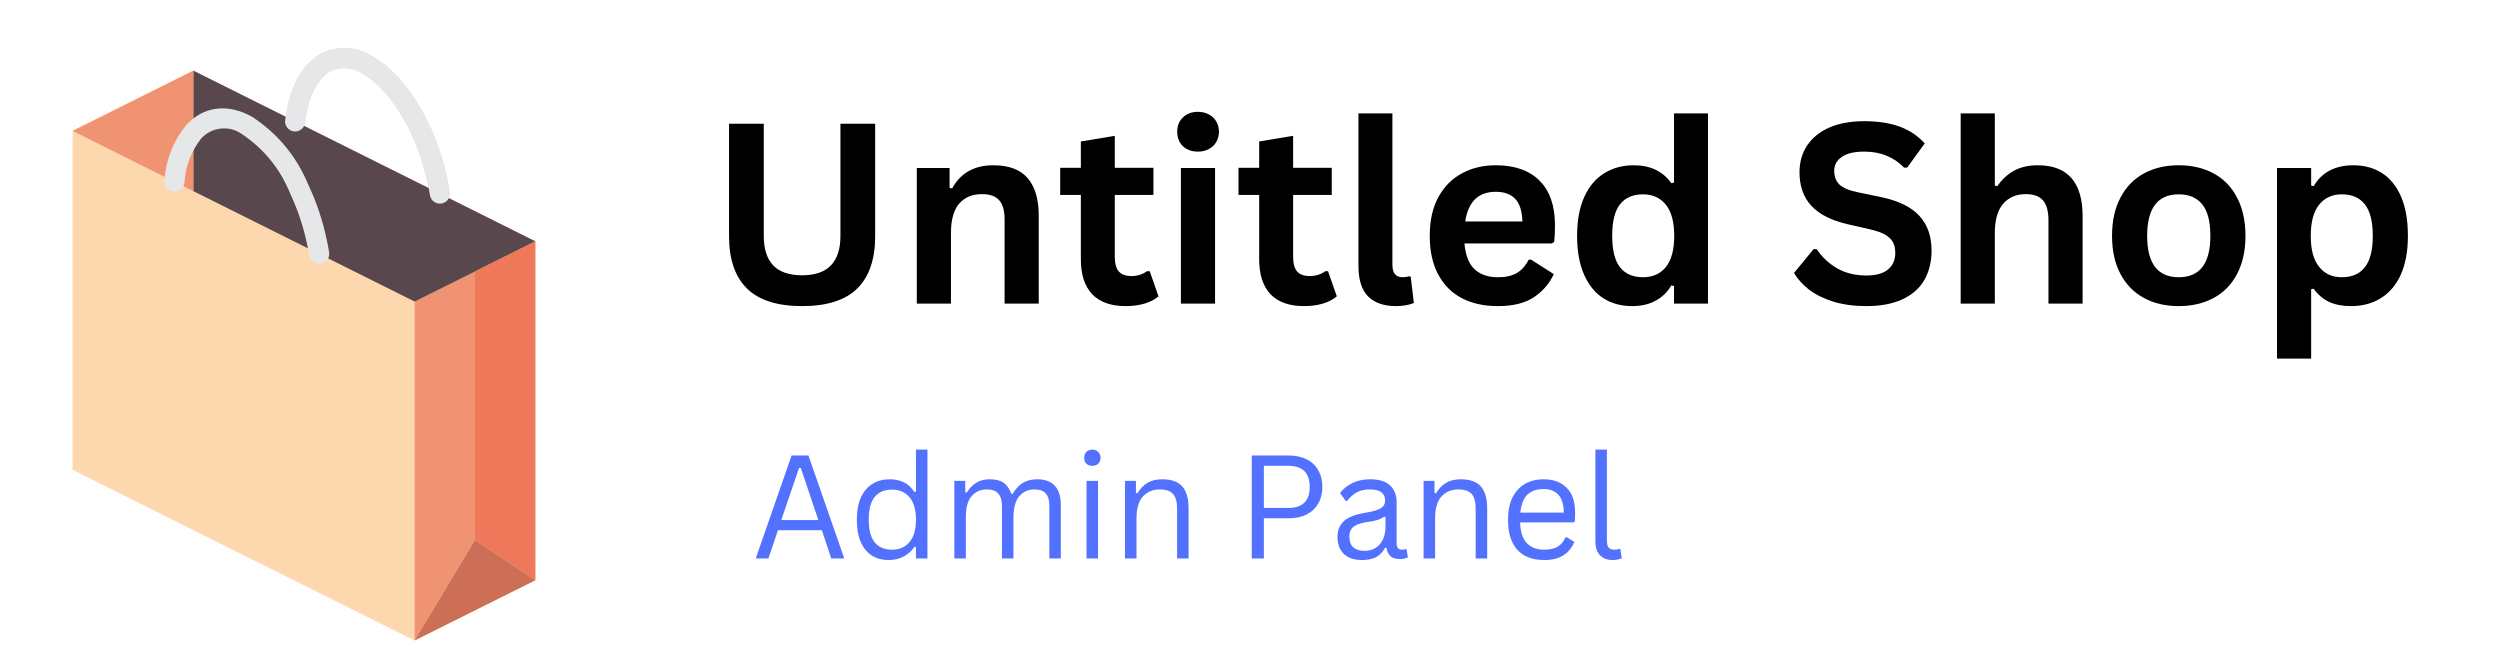 <svg xmlns="http://www.w3.org/2000/svg" xmlns:xlink="http://www.w3.org/1999/xlink" width="267" zoomAndPan="magnify" viewBox="0 0 200.25 52.5" height="70" preserveAspectRatio="xMidYMid meet" version="1.0"><defs><g/><clipPath id="7bd7176fc1"><path d="M 5 3.844 L 43 3.844 L 43 51.391 L 5 51.391 Z M 5 3.844 " clip-rule="nonzero"/></clipPath><clipPath id="1c30eb3111"><path d="M 33 21 L 39 21 L 39 51.391 L 33 51.391 Z M 33 21 " clip-rule="nonzero"/></clipPath><clipPath id="d0b69b35db"><path d="M 33 43 L 43 43 L 43 51.391 L 33 51.391 Z M 33 43 " clip-rule="nonzero"/></clipPath><clipPath id="b485a5401d"><path d="M 13 3.844 L 37 3.844 L 37 22 L 13 22 Z M 13 3.844 " clip-rule="nonzero"/></clipPath></defs><g clip-path="url(#7bd7176fc1)"><path fill="#fdd7ad" d="M 37.082 16.434 L 35.941 15.863 C 36.023 15.719 36.055 15.547 36.031 15.383 C 35.262 10.582 32.801 6.234 29.91 4.559 C 29.305 4.148 28.637 3.914 27.91 3.855 C 27.18 3.801 26.484 3.926 25.824 4.238 C 24.277 5.012 23.242 6.824 22.883 9.352 L 15.484 5.656 L 11.293 7.75 L 5.812 10.484 L 5.812 37.629 L 33.215 51.301 L 42.883 46.473 L 42.883 19.332 Z M 26.547 5.676 C 26.965 5.496 27.402 5.43 27.859 5.48 C 28.316 5.527 28.73 5.684 29.102 5.949 C 31.449 7.309 33.551 11.004 34.336 15.059 L 24.355 10.082 C 24.398 10 24.426 9.914 24.441 9.82 C 24.691 7.73 25.457 6.219 26.547 5.676 Z M 26.547 5.676 " fill-opacity="1" fill-rule="nonzero"/></g><g clip-path="url(#1c30eb3111)"><path fill="#f09372" d="M 38.047 21.742 L 38.047 43.258 L 33.215 51.301 L 33.215 24.156 Z M 38.047 21.742 " fill-opacity="1" fill-rule="nonzero"/></g><path fill="#59474e" d="M 42.883 19.332 L 33.215 24.156 L 15.484 15.309 L 15.484 5.656 L 23.641 9.727 L 35.234 15.512 L 37.082 16.434 Z M 42.883 19.332 " fill-opacity="1" fill-rule="nonzero"/><path fill="#f0785a" d="M 42.883 19.332 L 42.883 46.477 L 38.047 43.258 L 38.047 21.742 Z M 42.883 19.332 " fill-opacity="1" fill-rule="nonzero"/><path fill="#f09372" d="M 11.453 8.07 L 11.453 12.895 L 11.293 13.219 L 5.812 10.484 L 11.293 7.75 Z M 11.453 8.07 " fill-opacity="1" fill-rule="nonzero"/><g clip-path="url(#d0b69b35db)"><path fill="#cc6f56" d="M 42.883 46.477 L 33.215 51.301 L 38.047 43.258 Z M 42.883 46.477 " fill-opacity="1" fill-rule="nonzero"/></g><path fill="#f09372" d="M 15.484 5.656 L 15.484 15.309 L 11.293 13.219 L 11.453 12.895 L 11.453 8.07 L 11.293 7.75 Z M 15.484 5.656 " fill-opacity="1" fill-rule="nonzero"/><g clip-path="url(#b485a5401d)"><path fill="#e6e7e8" d="M 25.566 21.141 C 25.367 21.141 25.191 21.074 25.043 20.945 C 24.891 20.816 24.801 20.656 24.77 20.461 C 24.715 20.125 24.656 19.793 24.578 19.465 C 24.285 18.098 23.836 16.766 23.242 15.5 C 22.449 13.543 21.18 11.969 19.434 10.777 C 19.184 10.59 18.91 10.457 18.609 10.371 C 18.309 10.289 18.004 10.266 17.691 10.297 C 17.383 10.328 17.09 10.418 16.812 10.559 C 16.535 10.703 16.293 10.891 16.09 11.125 C 15.293 12.168 14.855 13.34 14.77 14.645 C 14.742 14.867 14.645 15.047 14.469 15.184 C 14.293 15.32 14.098 15.375 13.875 15.352 C 13.656 15.324 13.477 15.227 13.336 15.051 C 13.199 14.875 13.145 14.68 13.168 14.457 C 13.285 12.816 13.855 11.348 14.883 10.059 C 16.262 8.5 18.266 8.246 20.238 9.383 C 22.281 10.738 23.766 12.551 24.703 14.816 C 25.352 16.191 25.832 17.625 26.152 19.109 C 26.234 19.461 26.305 19.836 26.363 20.211 C 26.398 20.453 26.34 20.668 26.18 20.855 C 26.016 21.047 25.812 21.141 25.566 21.141 Z M 35.234 16.312 C 35.035 16.312 34.863 16.25 34.711 16.121 C 34.562 15.992 34.473 15.832 34.441 15.637 C 33.754 11.355 31.559 7.371 29.102 5.949 C 28.73 5.684 28.316 5.527 27.859 5.477 C 27.402 5.43 26.965 5.496 26.547 5.676 C 25.457 6.219 24.691 7.73 24.441 9.82 C 24.414 10.043 24.312 10.223 24.137 10.359 C 23.961 10.496 23.766 10.551 23.543 10.523 C 23.324 10.496 23.145 10.398 23.008 10.223 C 22.871 10.047 22.812 9.852 22.84 9.629 C 23.16 6.957 24.219 5.039 25.824 4.238 C 26.484 3.926 27.18 3.801 27.906 3.855 C 28.637 3.914 29.305 4.148 29.91 4.559 C 32.801 6.234 35.262 10.582 36.031 15.383 C 36.051 15.5 36.043 15.613 36.012 15.727 C 35.98 15.84 35.926 15.941 35.848 16.031 C 35.773 16.121 35.68 16.191 35.574 16.238 C 35.465 16.289 35.352 16.312 35.234 16.312 Z M 35.234 16.312 " fill-opacity="1" fill-rule="nonzero"/></g><g fill="#000000" fill-opacity="1"><g transform="translate(56.616, 24.316)"><g><path d="M 7.641 0.203 C 5.648 0.203 4.176 -0.266 3.219 -1.203 C 2.258 -2.148 1.781 -3.547 1.781 -5.391 L 1.781 -14.406 L 4.562 -14.406 L 4.562 -5.422 C 4.562 -4.367 4.816 -3.578 5.328 -3.047 C 5.836 -2.523 6.609 -2.266 7.641 -2.266 C 9.68 -2.266 10.703 -3.316 10.703 -5.422 L 10.703 -14.406 L 13.484 -14.406 L 13.484 -5.391 C 13.484 -3.547 13.004 -2.148 12.047 -1.203 C 11.086 -0.266 9.617 0.203 7.641 0.203 Z M 7.641 0.203 "/></g></g></g><g fill="#000000" fill-opacity="1"><g transform="translate(71.874, 24.316)"><g><path d="M 1.562 0 L 1.562 -10.859 L 4.188 -10.859 L 4.188 -9.266 L 4.391 -9.219 C 5.066 -10.457 6.164 -11.078 7.688 -11.078 C 8.938 -11.078 9.852 -10.734 10.438 -10.047 C 11.031 -9.359 11.328 -8.363 11.328 -7.062 L 11.328 0 L 8.594 0 L 8.594 -6.734 C 8.594 -7.453 8.445 -7.969 8.156 -8.281 C 7.875 -8.602 7.414 -8.766 6.781 -8.766 C 6 -8.766 5.391 -8.508 4.953 -8 C 4.516 -7.5 4.297 -6.707 4.297 -5.625 L 4.297 0 Z M 1.562 0 "/></g></g></g><g fill="#000000" fill-opacity="1"><g transform="translate(84.592, 24.316)"><g><path d="M 7.5 -2.594 L 8.203 -0.578 C 7.91 -0.328 7.539 -0.133 7.094 0 C 6.645 0.133 6.141 0.203 5.578 0.203 C 4.398 0.203 3.504 -0.113 2.891 -0.75 C 2.285 -1.395 1.984 -2.328 1.984 -3.547 L 1.984 -8.703 L 0.328 -8.703 L 0.328 -10.875 L 1.984 -10.875 L 1.984 -12.984 L 4.703 -13.438 L 4.703 -10.875 L 7.797 -10.875 L 7.797 -8.703 L 4.703 -8.703 L 4.703 -3.75 C 4.703 -3.207 4.812 -2.812 5.031 -2.562 C 5.258 -2.32 5.586 -2.203 6.016 -2.203 C 6.504 -2.203 6.926 -2.332 7.281 -2.594 Z M 7.5 -2.594 "/></g></g></g><g fill="#000000" fill-opacity="1"><g transform="translate(93.029, 24.316)"><g><path d="M 2.922 -12.172 C 2.43 -12.172 2.031 -12.316 1.719 -12.609 C 1.414 -12.91 1.266 -13.297 1.266 -13.766 C 1.266 -14.234 1.414 -14.613 1.719 -14.906 C 2.031 -15.207 2.43 -15.359 2.922 -15.359 C 3.254 -15.359 3.547 -15.289 3.797 -15.156 C 4.055 -15.02 4.254 -14.832 4.391 -14.594 C 4.535 -14.352 4.609 -14.078 4.609 -13.766 C 4.609 -13.461 4.535 -13.188 4.391 -12.938 C 4.254 -12.695 4.055 -12.508 3.797 -12.375 C 3.547 -12.238 3.254 -12.172 2.922 -12.172 Z M 1.562 0 L 1.562 -10.859 L 4.297 -10.859 L 4.297 0 Z M 1.562 0 "/></g></g></g><g fill="#000000" fill-opacity="1"><g transform="translate(98.876, 24.316)"><g><path d="M 7.5 -2.594 L 8.203 -0.578 C 7.91 -0.328 7.539 -0.133 7.094 0 C 6.645 0.133 6.141 0.203 5.578 0.203 C 4.398 0.203 3.504 -0.113 2.891 -0.75 C 2.285 -1.395 1.984 -2.328 1.984 -3.547 L 1.984 -8.703 L 0.328 -8.703 L 0.328 -10.875 L 1.984 -10.875 L 1.984 -12.984 L 4.703 -13.438 L 4.703 -10.875 L 7.797 -10.875 L 7.797 -8.703 L 4.703 -8.703 L 4.703 -3.75 C 4.703 -3.207 4.812 -2.812 5.031 -2.562 C 5.258 -2.32 5.586 -2.203 6.016 -2.203 C 6.504 -2.203 6.926 -2.332 7.281 -2.594 Z M 7.5 -2.594 "/></g></g></g><g fill="#000000" fill-opacity="1"><g transform="translate(107.312, 24.316)"><g><path d="M 4.516 0.203 C 3.535 0.203 2.785 -0.055 2.266 -0.578 C 1.754 -1.109 1.5 -1.914 1.5 -3 L 1.5 -15.234 L 4.219 -15.234 L 4.219 -3.109 C 4.219 -2.441 4.492 -2.109 5.047 -2.109 C 5.211 -2.109 5.383 -2.133 5.562 -2.188 L 5.688 -2.141 L 5.938 -0.047 C 5.789 0.023 5.594 0.082 5.344 0.125 C 5.094 0.176 4.816 0.203 4.516 0.203 Z M 4.516 0.203 "/></g></g></g><g fill="#000000" fill-opacity="1"><g transform="translate(113.553, 24.316)"><g><path d="M 10.734 -4.812 L 3.75 -4.812 C 3.832 -3.863 4.102 -3.176 4.562 -2.75 C 5.02 -2.32 5.645 -2.109 6.438 -2.109 C 7.062 -2.109 7.566 -2.223 7.953 -2.453 C 8.348 -2.691 8.66 -3.047 8.891 -3.516 L 9.094 -3.516 L 10.906 -2.359 C 10.551 -1.598 10.016 -0.977 9.297 -0.5 C 8.586 -0.031 7.633 0.203 6.438 0.203 C 5.312 0.203 4.344 -0.008 3.531 -0.438 C 2.719 -0.863 2.086 -1.5 1.641 -2.344 C 1.191 -3.188 0.969 -4.211 0.969 -5.422 C 0.969 -6.66 1.203 -7.703 1.672 -8.547 C 2.141 -9.391 2.77 -10.02 3.562 -10.438 C 4.352 -10.863 5.25 -11.078 6.25 -11.078 C 7.781 -11.078 8.953 -10.664 9.766 -9.844 C 10.586 -9.031 11 -7.836 11 -6.266 C 11 -5.691 10.977 -5.25 10.938 -4.938 Z M 8.391 -6.578 C 8.367 -7.41 8.176 -8.016 7.812 -8.391 C 7.457 -8.766 6.938 -8.953 6.25 -8.953 C 4.863 -8.953 4.051 -8.16 3.812 -6.578 Z M 8.391 -6.578 "/></g></g></g><g fill="#000000" fill-opacity="1"><g transform="translate(125.356, 24.316)"><g><path d="M 5.375 0.203 C 4.508 0.203 3.742 -0.004 3.078 -0.422 C 2.422 -0.836 1.906 -1.469 1.531 -2.312 C 1.156 -3.156 0.969 -4.191 0.969 -5.422 C 0.969 -6.66 1.16 -7.703 1.547 -8.547 C 1.93 -9.391 2.461 -10.02 3.141 -10.438 C 3.828 -10.863 4.613 -11.078 5.5 -11.078 C 6.176 -11.078 6.758 -10.957 7.25 -10.719 C 7.75 -10.488 8.172 -10.129 8.516 -9.641 L 8.734 -9.688 L 8.734 -15.234 L 11.453 -15.234 L 11.453 0 L 8.734 0 L 8.734 -1.406 L 8.516 -1.453 C 8.211 -0.93 7.797 -0.523 7.266 -0.234 C 6.742 0.055 6.113 0.203 5.375 0.203 Z M 6.25 -2.109 C 7.02 -2.109 7.629 -2.379 8.078 -2.922 C 8.523 -3.473 8.75 -4.305 8.75 -5.422 C 8.75 -6.535 8.523 -7.367 8.078 -7.922 C 7.629 -8.473 7.02 -8.75 6.25 -8.75 C 5.445 -8.75 4.832 -8.484 4.406 -7.953 C 3.988 -7.422 3.781 -6.578 3.781 -5.422 C 3.781 -4.285 3.988 -3.445 4.406 -2.906 C 4.832 -2.375 5.445 -2.109 6.25 -2.109 Z M 6.25 -2.109 "/></g></g></g><g fill="#000000" fill-opacity="1"><g transform="translate(138.369, 24.316)"><g/></g></g><g fill="#000000" fill-opacity="1"><g transform="translate(143.124, 24.316)"><g><path d="M 6.375 0.203 C 5.383 0.203 4.5 0.082 3.719 -0.156 C 2.938 -0.406 2.285 -0.727 1.766 -1.125 C 1.254 -1.531 0.859 -1.973 0.578 -2.453 L 2.141 -4.359 L 2.391 -4.359 C 2.828 -3.711 3.379 -3.195 4.047 -2.812 C 4.711 -2.438 5.488 -2.25 6.375 -2.25 C 7.145 -2.25 7.723 -2.41 8.109 -2.734 C 8.492 -3.055 8.688 -3.5 8.688 -4.062 C 8.688 -4.406 8.625 -4.691 8.5 -4.922 C 8.375 -5.148 8.164 -5.348 7.875 -5.516 C 7.594 -5.68 7.203 -5.82 6.703 -5.938 L 4.859 -6.359 C 3.566 -6.66 2.602 -7.148 1.969 -7.828 C 1.332 -8.516 1.016 -9.41 1.016 -10.516 C 1.016 -11.328 1.219 -12.039 1.625 -12.656 C 2.031 -13.27 2.617 -13.75 3.391 -14.094 C 4.172 -14.438 5.109 -14.609 6.203 -14.609 C 7.305 -14.609 8.254 -14.461 9.047 -14.172 C 9.836 -13.879 10.504 -13.43 11.047 -12.828 L 9.641 -10.891 L 9.391 -10.891 C 8.984 -11.316 8.516 -11.633 7.984 -11.844 C 7.461 -12.062 6.867 -12.172 6.203 -12.172 C 5.41 -12.172 4.812 -12.031 4.406 -11.75 C 4 -11.477 3.797 -11.102 3.797 -10.625 C 3.797 -10.164 3.938 -9.801 4.219 -9.531 C 4.508 -9.258 5.008 -9.051 5.719 -8.906 L 7.609 -8.516 C 9.004 -8.211 10.016 -7.707 10.641 -7 C 11.273 -6.301 11.594 -5.383 11.594 -4.25 C 11.594 -3.344 11.398 -2.555 11.016 -1.891 C 10.629 -1.223 10.047 -0.707 9.266 -0.344 C 8.484 0.02 7.52 0.203 6.375 0.203 Z M 6.375 0.203 "/></g></g></g><g fill="#000000" fill-opacity="1"><g transform="translate(155.488, 24.316)"><g><path d="M 1.562 0 L 1.562 -15.234 L 4.297 -15.234 L 4.297 -9.453 L 4.5 -9.406 C 4.863 -9.938 5.305 -10.348 5.828 -10.641 C 6.359 -10.93 6.992 -11.078 7.734 -11.078 C 10.129 -11.078 11.328 -9.719 11.328 -7 L 11.328 0 L 8.594 0 L 8.594 -6.656 C 8.594 -7.395 8.445 -7.93 8.156 -8.266 C 7.863 -8.598 7.406 -8.766 6.781 -8.766 C 6.02 -8.766 5.414 -8.508 4.969 -8 C 4.52 -7.488 4.297 -6.695 4.297 -5.625 L 4.297 0 Z M 1.562 0 "/></g></g></g><g fill="#000000" fill-opacity="1"><g transform="translate(168.206, 24.316)"><g><path d="M 6.312 0.203 C 5.25 0.203 4.316 -0.016 3.516 -0.453 C 2.711 -0.891 2.086 -1.531 1.641 -2.375 C 1.191 -3.219 0.969 -4.234 0.969 -5.422 C 0.969 -6.617 1.191 -7.641 1.641 -8.484 C 2.086 -9.336 2.711 -9.984 3.516 -10.422 C 4.316 -10.859 5.25 -11.078 6.312 -11.078 C 7.375 -11.078 8.305 -10.859 9.109 -10.422 C 9.922 -9.984 10.547 -9.336 10.984 -8.484 C 11.43 -7.641 11.656 -6.617 11.656 -5.422 C 11.656 -4.234 11.43 -3.219 10.984 -2.375 C 10.547 -1.531 9.922 -0.891 9.109 -0.453 C 8.305 -0.016 7.375 0.203 6.312 0.203 Z M 6.312 -2.109 C 8 -2.109 8.844 -3.211 8.844 -5.422 C 8.844 -6.578 8.625 -7.422 8.188 -7.953 C 7.758 -8.484 7.133 -8.75 6.312 -8.75 C 4.625 -8.75 3.781 -7.641 3.781 -5.422 C 3.781 -3.211 4.625 -2.109 6.312 -2.109 Z M 6.312 -2.109 "/></g></g></g><g fill="#000000" fill-opacity="1"><g transform="translate(180.826, 24.316)"><g><path d="M 1.562 4.406 L 1.562 -10.859 L 4.297 -10.859 L 4.297 -9.453 L 4.5 -9.406 C 4.82 -9.957 5.25 -10.375 5.781 -10.656 C 6.32 -10.938 6.957 -11.078 7.688 -11.078 C 8.562 -11.078 9.32 -10.867 9.969 -10.453 C 10.625 -10.035 11.133 -9.406 11.5 -8.562 C 11.863 -7.719 12.047 -6.672 12.047 -5.422 C 12.047 -4.18 11.852 -3.141 11.469 -2.297 C 11.082 -1.461 10.547 -0.836 9.859 -0.422 C 9.18 -0.004 8.395 0.203 7.5 0.203 C 6.82 0.203 6.238 0.094 5.75 -0.125 C 5.258 -0.352 4.844 -0.707 4.5 -1.188 L 4.297 -1.156 L 4.297 4.406 Z M 6.75 -2.109 C 7.562 -2.109 8.176 -2.375 8.594 -2.906 C 9.02 -3.438 9.234 -4.273 9.234 -5.422 C 9.234 -6.578 9.02 -7.422 8.594 -7.953 C 8.176 -8.484 7.562 -8.75 6.75 -8.75 C 5.988 -8.75 5.383 -8.473 4.938 -7.922 C 4.488 -7.367 4.266 -6.535 4.266 -5.422 C 4.266 -4.316 4.488 -3.488 4.938 -2.938 C 5.383 -2.383 5.988 -2.109 6.75 -2.109 Z M 6.75 -2.109 "/></g></g></g><g fill="#5271ff" fill-opacity="1"><g transform="translate(60.206, 44.734)"><g><path d="M 7.422 0 L 6.375 0 L 5.625 -2.266 L 2.109 -2.266 L 1.344 0 L 0.328 0 L 3.203 -8.25 L 4.547 -8.25 Z M 3.797 -7.25 L 2.375 -3.078 L 5.344 -3.078 L 3.938 -7.25 Z M 3.797 -7.25 "/></g></g></g><g fill="#5271ff" fill-opacity="1"><g transform="translate(67.945, 44.734)"><g><path d="M 3.219 0.125 C 2.719 0.125 2.273 0.004 1.891 -0.234 C 1.516 -0.473 1.219 -0.832 1 -1.312 C 0.789 -1.801 0.688 -2.398 0.688 -3.109 C 0.688 -3.816 0.797 -4.41 1.016 -4.891 C 1.242 -5.379 1.555 -5.742 1.953 -5.984 C 2.348 -6.223 2.805 -6.344 3.328 -6.344 C 3.742 -6.344 4.113 -6.266 4.438 -6.109 C 4.77 -5.953 5.055 -5.691 5.297 -5.328 L 5.422 -5.359 L 5.422 -8.719 L 6.344 -8.719 L 6.344 0 L 5.422 0 L 5.422 -0.906 L 5.297 -0.938 C 5.098 -0.625 4.82 -0.367 4.469 -0.172 C 4.125 0.023 3.707 0.125 3.219 0.125 Z M 3.516 -0.703 C 4.086 -0.703 4.547 -0.898 4.891 -1.297 C 5.242 -1.691 5.422 -2.297 5.422 -3.109 C 5.422 -3.922 5.242 -4.523 4.891 -4.922 C 4.547 -5.316 4.086 -5.516 3.516 -5.516 C 2.91 -5.516 2.445 -5.32 2.125 -4.938 C 1.801 -4.551 1.641 -3.941 1.641 -3.109 C 1.641 -1.504 2.266 -0.703 3.516 -0.703 Z M 3.516 -0.703 "/></g></g></g><g fill="#5271ff" fill-opacity="1"><g transform="translate(75.364, 44.734)"><g><path d="M 1.078 0 L 1.078 -6.219 L 1.953 -6.219 L 1.953 -5.297 L 2.078 -5.281 C 2.285 -5.625 2.535 -5.883 2.828 -6.062 C 3.129 -6.25 3.488 -6.344 3.906 -6.344 C 4.395 -6.344 4.77 -6.25 5.031 -6.062 C 5.289 -5.883 5.492 -5.594 5.641 -5.188 L 5.766 -5.188 C 5.973 -5.562 6.234 -5.848 6.547 -6.047 C 6.867 -6.242 7.258 -6.344 7.719 -6.344 C 8.352 -6.344 8.828 -6.164 9.141 -5.812 C 9.453 -5.469 9.609 -4.941 9.609 -4.234 L 9.609 0 L 8.688 0 L 8.688 -4.219 C 8.688 -4.664 8.594 -4.992 8.406 -5.203 C 8.219 -5.422 7.914 -5.531 7.5 -5.531 C 7 -5.531 6.594 -5.348 6.281 -4.984 C 5.969 -4.629 5.812 -4.039 5.812 -3.219 L 5.812 0 L 4.891 0 L 4.891 -4.219 C 4.891 -4.664 4.789 -4.992 4.594 -5.203 C 4.406 -5.422 4.102 -5.531 3.688 -5.531 C 3.188 -5.531 2.781 -5.352 2.469 -5 C 2.156 -4.656 2 -4.094 2 -3.312 L 2 0 Z M 1.078 0 "/></g></g></g><g fill="#5271ff" fill-opacity="1"><g transform="translate(85.953, 44.734)"><g><path d="M 1.547 -7.422 C 1.348 -7.422 1.188 -7.477 1.062 -7.594 C 0.945 -7.719 0.891 -7.875 0.891 -8.062 C 0.891 -8.25 0.945 -8.406 1.062 -8.531 C 1.188 -8.656 1.348 -8.719 1.547 -8.719 C 1.742 -8.719 1.898 -8.656 2.016 -8.531 C 2.141 -8.406 2.203 -8.25 2.203 -8.062 C 2.203 -7.875 2.141 -7.719 2.016 -7.594 C 1.898 -7.477 1.742 -7.422 1.547 -7.422 Z M 1.078 0 L 1.078 -6.219 L 2 -6.219 L 2 0 Z M 1.078 0 "/></g></g></g><g fill="#5271ff" fill-opacity="1"><g transform="translate(89.034, 44.734)"><g><path d="M 1.078 0 L 1.078 -6.219 L 1.953 -6.219 L 1.953 -5.25 L 2.078 -5.219 C 2.285 -5.582 2.547 -5.859 2.859 -6.047 C 3.18 -6.242 3.578 -6.344 4.047 -6.344 C 4.797 -6.344 5.336 -6.148 5.672 -5.766 C 6.004 -5.379 6.172 -4.789 6.172 -4 L 6.172 0 L 5.25 0 L 5.25 -3.984 C 5.25 -4.359 5.203 -4.656 5.109 -4.875 C 5.016 -5.102 4.863 -5.27 4.656 -5.375 C 4.457 -5.477 4.195 -5.531 3.875 -5.531 C 3.312 -5.531 2.859 -5.344 2.516 -4.969 C 2.172 -4.602 2 -4.008 2 -3.188 L 2 0 Z M 1.078 0 "/></g></g></g><g fill="#5271ff" fill-opacity="1"><g transform="translate(96.188, 44.734)"><g/></g></g><g fill="#5271ff" fill-opacity="1"><g transform="translate(99.016, 44.734)"><g><path d="M 4.188 -8.25 C 4.758 -8.25 5.25 -8.145 5.656 -7.938 C 6.062 -7.738 6.367 -7.445 6.578 -7.062 C 6.797 -6.688 6.906 -6.242 6.906 -5.734 C 6.906 -5.223 6.797 -4.781 6.578 -4.406 C 6.367 -4.031 6.062 -3.738 5.656 -3.531 C 5.25 -3.32 4.758 -3.219 4.188 -3.219 L 2.219 -3.219 L 2.219 0 L 1.25 0 L 1.25 -8.25 Z M 4.172 -4.047 C 5.316 -4.047 5.891 -4.609 5.891 -5.734 C 5.891 -6.859 5.316 -7.422 4.172 -7.422 L 2.219 -7.422 L 2.219 -4.047 Z M 4.172 -4.047 "/></g></g></g><g fill="#5271ff" fill-opacity="1"><g transform="translate(106.524, 44.734)"><g><path d="M 2.562 0.125 C 1.945 0.125 1.469 -0.035 1.125 -0.359 C 0.781 -0.68 0.609 -1.141 0.609 -1.734 C 0.609 -2.098 0.688 -2.406 0.844 -2.656 C 1 -2.914 1.234 -3.125 1.547 -3.281 C 1.867 -3.445 2.285 -3.57 2.797 -3.656 C 3.254 -3.727 3.598 -3.812 3.828 -3.906 C 4.066 -4 4.223 -4.102 4.297 -4.219 C 4.379 -4.332 4.422 -4.477 4.422 -4.656 C 4.422 -4.938 4.32 -5.148 4.125 -5.297 C 3.938 -5.453 3.629 -5.531 3.203 -5.531 C 2.797 -5.531 2.445 -5.453 2.156 -5.297 C 1.875 -5.141 1.613 -4.91 1.375 -4.609 L 1.266 -4.609 L 0.812 -5.25 C 1.07 -5.582 1.406 -5.848 1.812 -6.047 C 2.219 -6.242 2.68 -6.344 3.203 -6.344 C 3.93 -6.344 4.469 -6.18 4.812 -5.859 C 5.164 -5.535 5.344 -5.086 5.344 -4.516 L 5.344 -1.219 C 5.344 -0.875 5.488 -0.703 5.781 -0.703 C 5.883 -0.703 5.977 -0.719 6.062 -0.75 L 6.141 -0.734 L 6.25 -0.094 C 6.188 -0.051 6.098 -0.02 5.984 0 C 5.867 0.031 5.754 0.047 5.641 0.047 C 5.297 0.047 5.035 -0.023 4.859 -0.172 C 4.691 -0.328 4.582 -0.551 4.531 -0.844 L 4.422 -0.859 C 4.242 -0.523 4.004 -0.273 3.703 -0.109 C 3.398 0.047 3.02 0.125 2.562 0.125 Z M 2.766 -0.609 C 3.109 -0.609 3.406 -0.688 3.656 -0.844 C 3.914 -1.008 4.113 -1.238 4.25 -1.531 C 4.383 -1.82 4.453 -2.156 4.453 -2.531 L 4.453 -3.328 L 4.344 -3.344 C 4.207 -3.25 4.039 -3.164 3.844 -3.094 C 3.645 -3.031 3.363 -2.973 3 -2.922 C 2.645 -2.867 2.359 -2.789 2.141 -2.688 C 1.93 -2.594 1.781 -2.469 1.688 -2.312 C 1.602 -2.156 1.562 -1.961 1.562 -1.734 C 1.562 -1.367 1.664 -1.086 1.875 -0.891 C 2.094 -0.703 2.391 -0.609 2.766 -0.609 Z M 2.766 -0.609 "/></g></g></g><g fill="#5271ff" fill-opacity="1"><g transform="translate(112.951, 44.734)"><g><path d="M 1.078 0 L 1.078 -6.219 L 1.953 -6.219 L 1.953 -5.25 L 2.078 -5.219 C 2.285 -5.582 2.547 -5.859 2.859 -6.047 C 3.18 -6.242 3.578 -6.344 4.047 -6.344 C 4.797 -6.344 5.336 -6.148 5.672 -5.766 C 6.004 -5.379 6.172 -4.789 6.172 -4 L 6.172 0 L 5.25 0 L 5.25 -3.984 C 5.25 -4.359 5.203 -4.656 5.109 -4.875 C 5.016 -5.102 4.863 -5.27 4.656 -5.375 C 4.457 -5.477 4.195 -5.531 3.875 -5.531 C 3.312 -5.531 2.859 -5.344 2.516 -4.969 C 2.172 -4.602 2 -4.008 2 -3.188 L 2 0 Z M 1.078 0 "/></g></g></g><g fill="#5271ff" fill-opacity="1"><g transform="translate(120.105, 44.734)"><g><path d="M 5.922 -2.891 L 1.656 -2.891 C 1.676 -2.141 1.852 -1.586 2.188 -1.234 C 2.531 -0.879 2.992 -0.703 3.578 -0.703 C 4.023 -0.703 4.383 -0.781 4.656 -0.938 C 4.926 -1.094 5.133 -1.344 5.281 -1.688 L 5.406 -1.688 L 6 -1.328 C 5.82 -0.879 5.535 -0.523 5.141 -0.266 C 4.742 -0.004 4.223 0.125 3.578 0.125 C 2.973 0.125 2.453 0.004 2.016 -0.234 C 1.586 -0.473 1.258 -0.832 1.031 -1.312 C 0.801 -1.789 0.688 -2.391 0.688 -3.109 C 0.688 -3.816 0.805 -4.41 1.047 -4.891 C 1.297 -5.379 1.633 -5.742 2.062 -5.984 C 2.488 -6.223 2.977 -6.344 3.531 -6.344 C 4.32 -6.344 4.941 -6.113 5.391 -5.656 C 5.836 -5.207 6.062 -4.547 6.062 -3.672 C 6.062 -3.316 6.055 -3.082 6.047 -2.969 Z M 5.156 -3.672 C 5.145 -4.328 5 -4.805 4.719 -5.109 C 4.438 -5.41 4.039 -5.562 3.531 -5.562 C 2.977 -5.562 2.547 -5.41 2.234 -5.109 C 1.93 -4.805 1.742 -4.328 1.672 -3.672 Z M 5.156 -3.672 "/></g></g></g><g fill="#5271ff" fill-opacity="1"><g transform="translate(126.729, 44.734)"><g><path d="M 2.469 0.125 C 2.031 0.125 1.688 0 1.438 -0.25 C 1.188 -0.5 1.062 -0.875 1.062 -1.375 L 1.062 -8.719 L 1.984 -8.719 L 1.984 -1.438 C 1.984 -1.176 2.031 -0.988 2.125 -0.875 C 2.227 -0.758 2.383 -0.703 2.594 -0.703 C 2.719 -0.703 2.848 -0.723 2.984 -0.766 L 3.062 -0.75 L 3.172 -0.016 C 3.098 0.023 3 0.055 2.875 0.078 C 2.75 0.109 2.613 0.125 2.469 0.125 Z M 2.469 0.125 "/></g></g></g></svg>